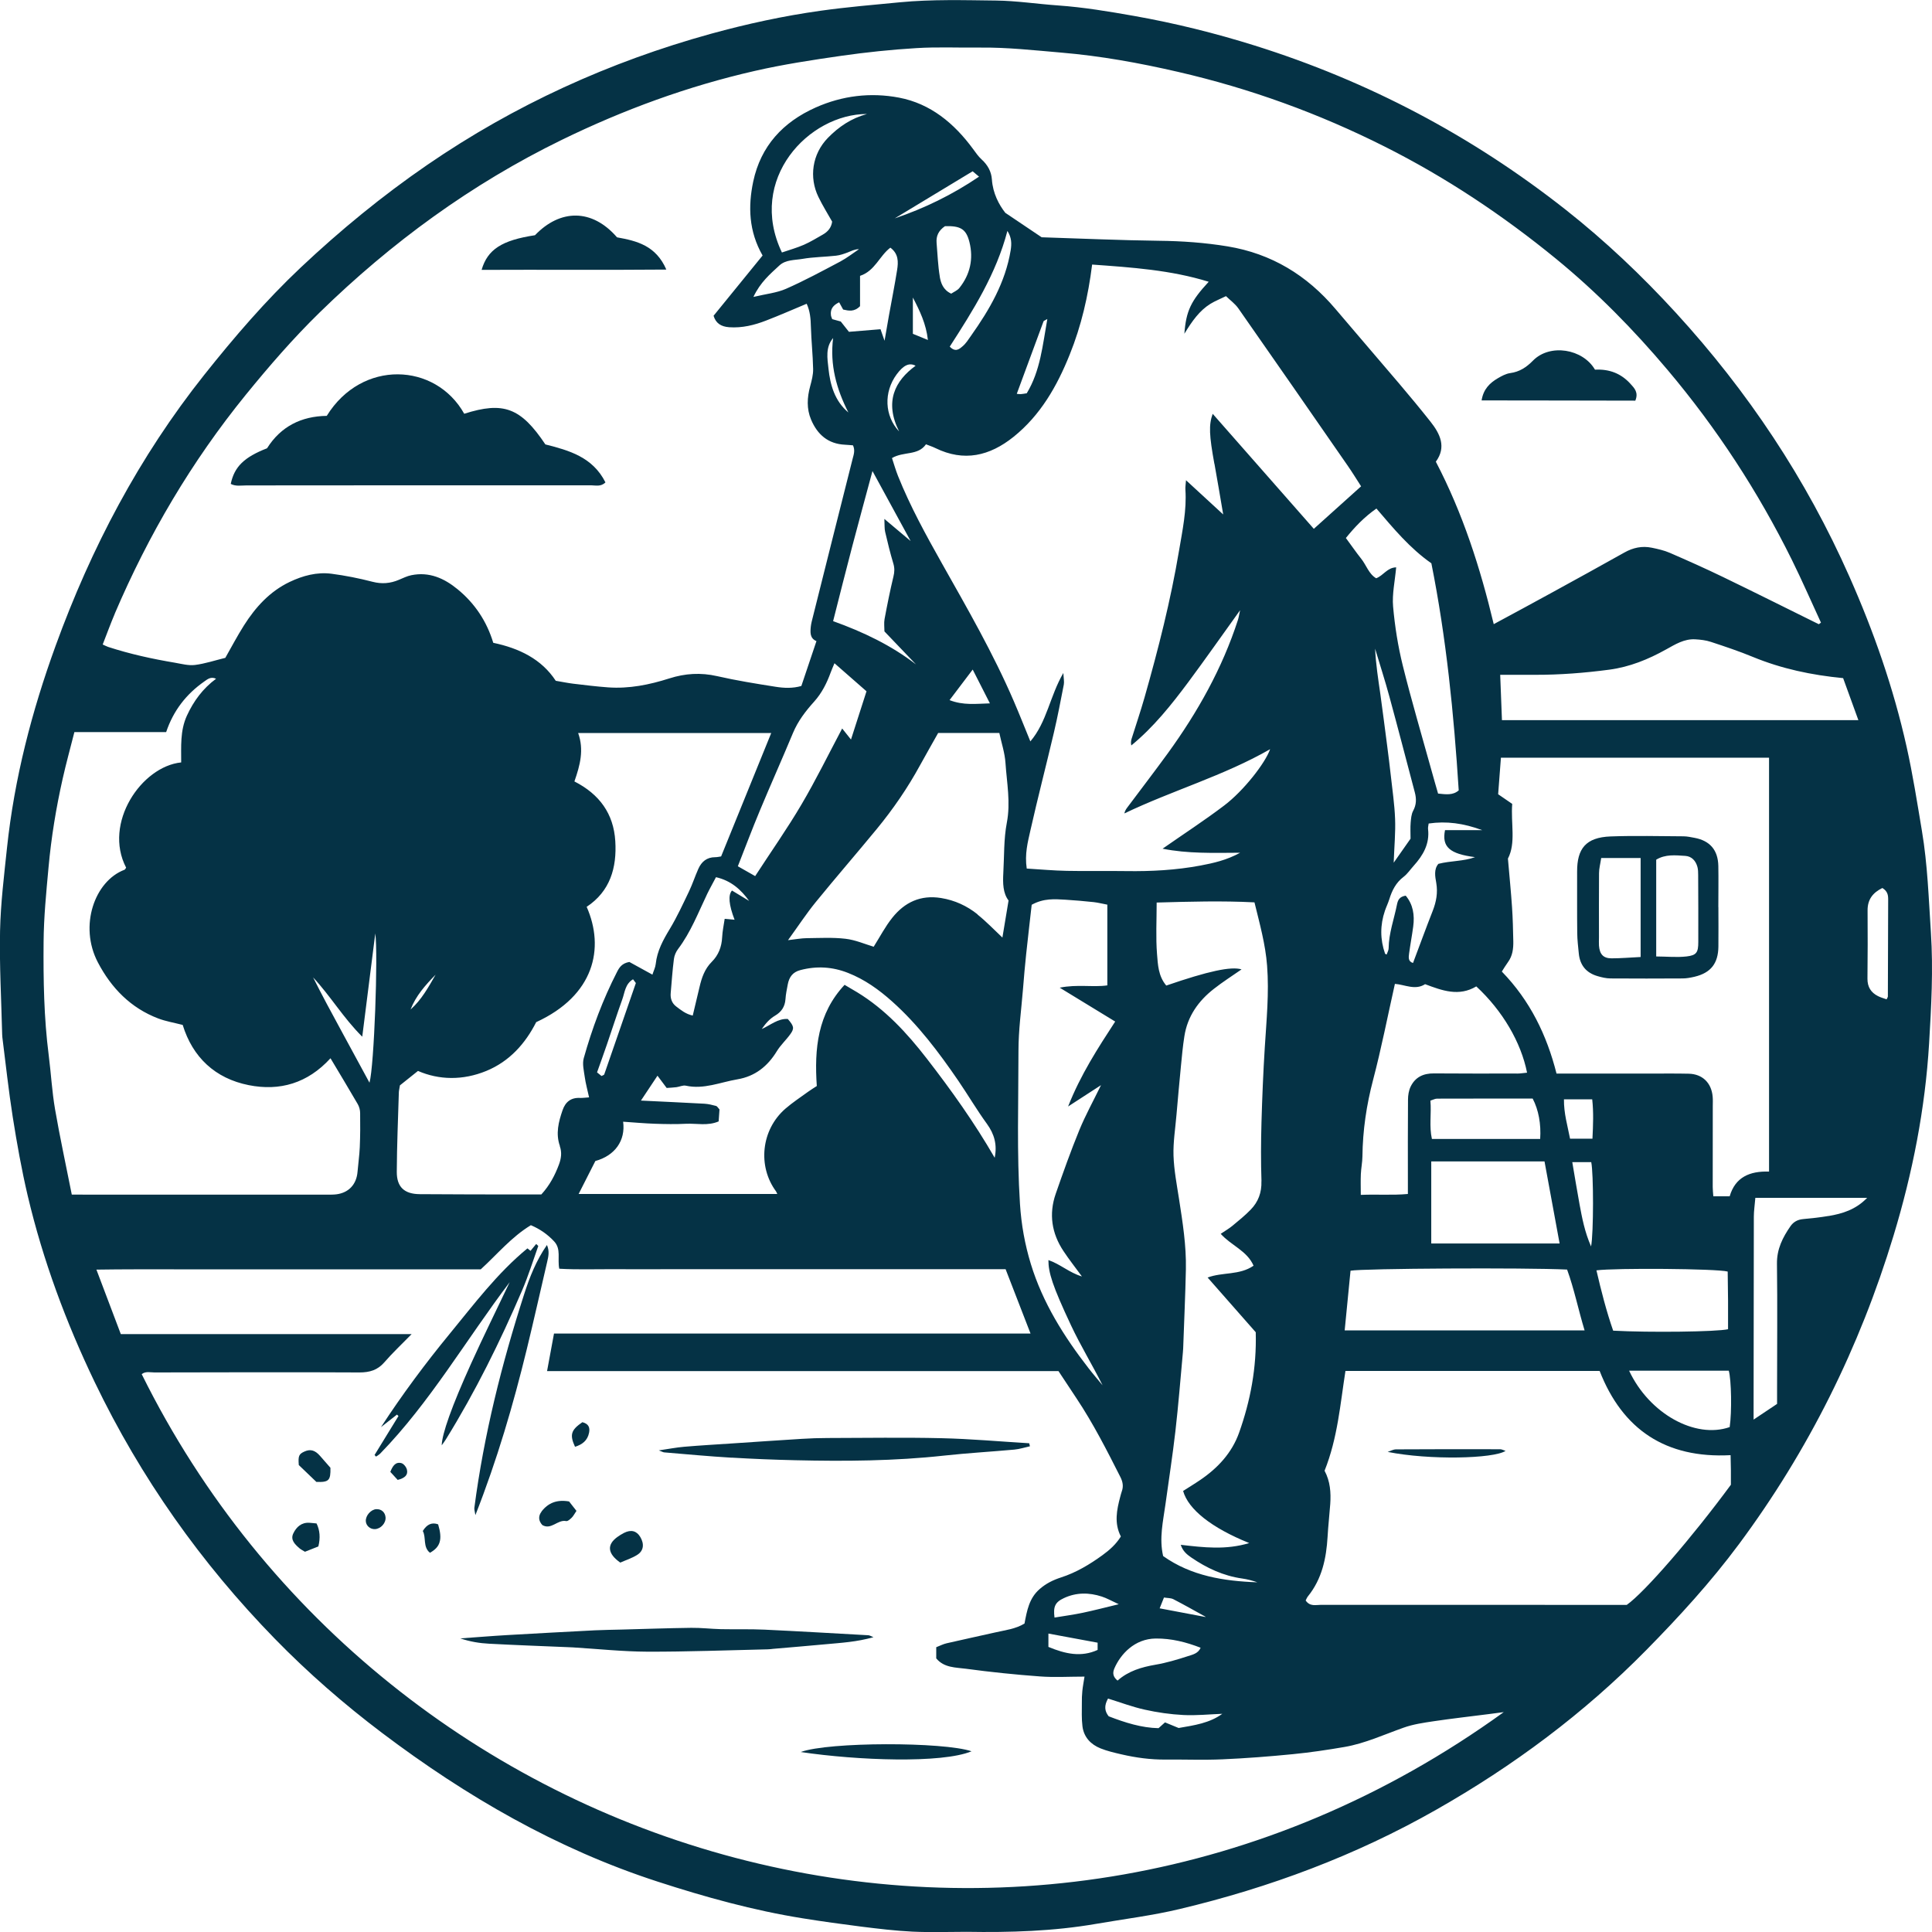 <?xml version="1.0" encoding="UTF-8"?>
<svg id="rosenberg-maintenance-svg" xmlns="http://www.w3.org/2000/svg" viewBox="0 0 320 320">
  <defs>
    <style>
      .cls-1 {
        fill: #053245;
      }
    </style>
  </defs>
  <g id="logo-group">
    <path class="cls-1" d="M287.99,255.81c11.53-15.52,20.02-32.61,25.64-51.15,3.15-10.39,5.24-21.01,5.89-31.84.36-6.08.7-12.19.3-18.33-.37-5.64-.55-11.29-1.49-16.87-.78-4.66-1.51-9.34-2.54-13.95-2.17-9.71-5.43-19.05-9.46-28.14-7.17-16.21-16.85-30.72-28.75-43.72-5.64-6.16-11.69-11.9-18.26-17.08-15.53-12.24-32.7-21.29-51.51-27.19-6.55-2.05-13.19-3.7-19.96-4.9-4.19-.74-8.37-1.44-12.62-1.74-3.43-.24-6.84-.77-10.27-.81-5.31-.06-10.61-.22-15.93.29-4.38.42-8.76.79-13.12,1.4-6.14.86-12.18,2.17-18.14,3.81-16.83,4.65-32.55,11.8-47,21.72-7.44,5.11-14.4,10.82-20.97,17.01-5.81,5.48-11,11.52-15.98,17.78-10.76,13.54-18.72,28.64-24.62,44.89-3.94,10.84-6.82,21.94-8.04,33.43-.48,4.57-1.05,9.15-1.15,13.73-.12,5.73.21,11.47.35,17.21,0,.15.01.3.03.45.56,4.4,1.03,8.82,1.72,13.2.69,4.37,1.47,8.74,2.48,13.04,2.53,10.72,6.35,20.99,11.11,30.9,7.61,15.82,17.6,29.95,29.82,42.48,5.52,5.66,11.47,10.84,17.77,15.6,13.96,10.54,28.93,19.2,45.62,24.62,7.88,2.56,15.84,4.77,24.02,6.08,3.23.52,6.48.97,9.73,1.38,2.81.35,5.63.69,8.46.83,2.99.14,5.99.03,8.99.03,7.18.12,14.35-.09,21.45-1.32,4.62-.8,9.3-1.37,13.85-2.46,14.87-3.54,29.1-8.84,42.45-16.43,12.78-7.26,24.48-15.95,34.83-26.47,5.44-5.53,10.66-11.24,15.29-17.47ZM286.34,227.03c.43,1.51.52,6.85.15,9.34-5.7,1.99-13.31-2.2-16.66-9.34h16.52ZM267.19,220.4c-1.12-3.22-1.98-6.58-2.77-9.99,3.1-.41,19.93-.29,21.74.2.02,1.57.05,3.2.06,4.84.01,1.58,0,3.16,0,4.71-1.81.43-13,.57-19.04.24ZM286.48,198.14h-2.7c-.04-.55-.1-1.05-.1-1.54,0-4.46,0-8.92.01-13.38,0-.53.03-1.06-.02-1.59-.2-2.28-1.7-3.74-3.96-3.79-2.17-.05-4.35-.02-6.52-.02-4.42,0-8.84,0-13.26,0-.66,0-1.33,0-2.12,0-1.62-6.4-4.39-12.09-9.06-16.9.32-.5.65-1.06,1.03-1.58.75-1.03.89-2.21.87-3.43-.04-1.89-.08-3.77-.21-5.66-.17-2.55-.43-5.09-.68-8.04,1.35-2.59.46-5.8.71-9.06-.75-.51-1.46-1-2.33-1.6.14-1.9.3-3.92.46-6.05h44.41v68.55c-3.19-.1-5.59.91-6.52,4.09ZM201.15,76.81c.5,2.72.94,5.45,1.45,8.4-2.08-1.91-4.01-3.69-6.16-5.67-.05.69-.13,1.13-.1,1.55.23,3.42-.49,6.76-1.05,10.09-1.38,8.22-3.43,16.3-5.71,24.31-.66,2.31-1.43,4.58-2.15,6.87-.1.33-.15.69-.05,1.11,3.7-3.04,6.63-6.72,9.44-10.49,2.82-3.8,5.54-7.68,8.58-11.91-.18.84-.24,1.24-.36,1.61-2.6,8.03-6.68,15.28-11.6,22.07-2.21,3.04-4.5,6.02-6.75,9.03-.2.27-.38.56-.46.95,7.97-3.82,16.48-6.24,24.14-10.64-.79,2.27-4.36,6.87-7.61,9.33-3.27,2.48-6.72,4.72-10.2,7.15,4.14.83,8.33.7,12.85.67-2.27,1.24-4.41,1.71-6.57,2.12-4.06.76-8.15.98-12.27.92-3.29-.05-6.59.03-9.89-.04-2.16-.04-4.31-.24-6.62-.38-.36-2.39.17-4.38.61-6.33,1.22-5.42,2.62-10.79,3.89-16.2.62-2.63,1.12-5.29,1.64-7.94.09-.48-.03-1-.08-1.92-2.24,3.85-2.71,8.1-5.46,11.33-.94-2.29-1.81-4.5-2.75-6.68-3.4-7.9-7.68-15.32-11.89-22.79-2.65-4.71-5.26-9.45-7.28-14.49-.38-.96-.67-1.96-1-2.97,1.92-1.14,4.3-.36,5.63-2.28.62.25,1.11.4,1.57.63,4.73,2.31,8.97,1.31,12.93-1.86,4.47-3.59,7.2-8.39,9.3-13.61,1.92-4.75,3.07-9.71,3.72-14.93,6.54.47,13.04.9,19.31,2.85-2.93,3.16-3.75,4.82-4.03,8.61,1.29-2.12,2.51-3.84,4.32-4.96.76-.47,1.6-.79,2.57-1.27.7.68,1.51,1.26,2.05,2.03,6.08,8.68,12.11,17.4,18.15,26.11.77,1.11,1.47,2.26,2.18,3.36-2.61,2.34-5.17,4.65-7.83,7.04-5.58-6.34-11.12-12.65-16.75-19.05-.67,1.84-.58,3.56.28,8.29ZM208.93,195.65c.06,1.88-.53,3.42-1.77,4.7-.94.97-1.99,1.82-3.03,2.68-.57.47-1.22.84-1.94,1.33,1.71,1.93,4.36,2.79,5.44,5.28-2.35,1.62-5.15,1.03-7.61,1.96,2.73,3.1,5.4,6.14,7.97,9.06.16,5.91-.88,11.35-2.75,16.62-1.2,3.38-3.56,5.9-6.49,7.88-.92.63-1.88,1.2-2.79,1.79.86,3.06,4.71,6.11,10.95,8.63-3.87,1.17-7.52.73-11.34.29.34,1.07,1.05,1.62,1.74,2.1,2.56,1.75,5.31,3.04,8.42,3.48.86.12,1.7.34,2.53.63-5.56-.2-10.95-1.04-15.61-4.35-.68-2.96,0-5.77.39-8.6.55-4.02,1.18-8.03,1.64-12.05.5-4.34.84-8.69,1.24-13.04.02-.23.04-.45.05-.68.15-4.38.36-8.75.45-13.13.08-3.93-.54-7.8-1.14-11.67-.37-2.38-.83-4.76-.91-7.15-.07-2.24.3-4.5.49-6.74.23-2.7.48-5.4.74-8.1.16-1.65.31-3.3.57-4.93.51-3.31,2.32-5.85,4.88-7.85,1.46-1.15,3.04-2.15,4.59-3.23-1.73-.53-5.49.28-12.47,2.68-1.33-1.58-1.39-3.48-1.53-5.22-.22-2.77-.06-5.57-.06-8.53,5.43-.15,10.78-.31,16.2-.03.87,3.57,1.82,6.94,2.09,10.49.35,4.53-.1,9.01-.38,13.51-.26,4.14-.43,8.29-.55,12.44-.09,3.25-.11,6.5,0,9.75ZM179.37,267.12c-1.5.32-3.03.52-4.71.8-.23-1.79.08-2.54,1.55-3.22,2.04-.96,4.17-.95,6.28-.26.84.27,1.62.72,2.81,1.27-2.24.54-4.08,1.02-5.93,1.41ZM181.8,272.08v1.2c-2.72,1.24-5.34.67-8.15-.5v-2.21c2.75.51,5.39,1,8.15,1.51ZM198.86,272.92c-.4.95-1.33,1.14-2.1,1.39-1.76.57-3.56,1.11-5.38,1.42-2.32.4-4.49,1.04-6.28,2.63-.73-.6-.87-1.23-.52-2.03,1.01-2.33,3.33-4.91,6.86-4.94,2.6-.02,5,.59,7.43,1.53ZM192.08,266.38c.2-.5.43-1.08.71-1.78.58.1,1.13.06,1.56.28,1.78.92,3.53,1.91,5.28,2.88.03.01.04.04.06.07-2.66-.5-5.07-.96-7.61-1.44ZM183.51,281.33c2.01.62,4.01,1.38,6.08,1.84,2.1.47,4.26.78,6.41.89,2.14.11,4.3-.12,6.45-.2-2.1,1.54-4.61,1.9-7.23,2.35-.77-.32-1.46-.6-2.26-.93-.3.27-.61.55-1.07.96-2.78-.05-5.53-.91-8.26-1.97-.68-.86-.77-1.75-.11-2.93ZM182.36,179.74c-1.29,2.65-2.58,4.98-3.59,7.44-1.42,3.47-2.68,7.01-3.91,10.55-1.16,3.35-.67,6.55,1.28,9.48.91,1.38,1.94,2.68,3.06,4.21-2.09-.62-3.63-2.07-5.55-2.71,0,2.06.63,4.18,3.74,10.8,1.58,3.37,3.54,6.56,5.23,9.94-.78-.95-1.58-1.87-2.33-2.84-4.07-5.25-7.58-10.82-9.55-17.25-.99-3.24-1.58-6.52-1.8-9.94-.54-8.46-.25-16.91-.25-25.36,0-3.45.48-6.91.76-10.36.15-1.88.31-3.75.51-5.62.29-2.76.62-5.51.92-8.22,2.01-1.11,3.82-.94,5.6-.84,1.56.09,3.12.24,4.68.4.71.08,1.41.26,2.25.42v13.37c-2.36.34-4.96-.21-7.89.38,3.23,1.97,6.13,3.74,9.19,5.61-2.87,4.41-5.72,8.79-7.8,14.07,1.97-1.28,3.61-2.34,5.46-3.54ZM135.27,179.89c-.44.29-.94.59-1.41.93-1.27.92-2.59,1.79-3.77,2.81-4.04,3.51-4.62,9.55-1.56,13.69.08.11.12.25.21.44h-32.9c.97-1.92,1.88-3.71,2.77-5.46,3.24-.89,5.02-3.38,4.6-6.51,1.77.12,3.52.28,5.27.34,1.72.06,3.45.09,5.17,0,1.75-.08,3.56.39,5.38-.39.05-.75.1-1.41.14-1.98-.25-.27-.38-.53-.56-.58-.63-.17-1.28-.33-1.94-.37-3.43-.19-6.86-.34-10.51-.52.96-1.44,1.82-2.73,2.74-4.12.51.68,1,1.34,1.52,2.03.61-.05,1.12-.06,1.63-.13.51-.07,1.06-.35,1.53-.25,2.99.66,5.72-.57,8.56-1.05,2.91-.49,5-2.15,6.53-4.66.62-1.02,1.54-1.85,2.24-2.83.69-.96.59-1.33-.43-2.51-1.66-.08-2.87,1.03-4.31,1.67.61-.88,1.29-1.68,2.21-2.22,1.05-.62,1.63-1.48,1.72-2.73.05-.82.23-1.64.38-2.45.23-1.2.81-2.03,2.08-2.36,2.69-.71,5.3-.56,7.89.46,2.76,1.08,5.13,2.78,7.32,4.74,4.29,3.83,7.72,8.4,10.96,13.13,1.61,2.36,3.06,4.83,4.74,7.14,1.23,1.7,1.72,3.46,1.28,5.61-3.35-5.81-7.19-11.19-11.24-16.42-3.29-4.25-6.9-8.16-11.52-10.98-.64-.39-1.28-.76-2.1-1.24-4.46,4.77-5.03,10.55-4.6,16.78ZM92.72,189.83c.37,1.04.24,2.04-.15,3.08-.67,1.78-1.53,3.42-2.91,4.93-.91,0-1.88,0-2.84,0-5.77-.01-11.53,0-17.3-.05-2.55-.02-3.81-1.18-3.8-3.7.02-4.37.21-8.75.34-13.12,0-.3.09-.59.18-1.2.81-.65,1.81-1.45,2.99-2.39,3.48,1.51,7.42,1.6,11.32,0,3.84-1.58,6.46-4.53,8.26-8.08,9.62-4.42,11.38-12.24,8.36-19.1,3.87-2.56,5.02-6.46,4.74-10.9-.28-4.52-2.61-7.75-6.77-9.87.95-2.71,1.61-5.25.62-8.02h31.98c-2.75,6.76-5.5,13.54-8.3,20.44-.28.04-.64.13-.99.13-1.37,0-2.25.73-2.78,1.92-.55,1.23-.97,2.53-1.55,3.75-1.01,2.1-1.98,4.22-3.18,6.21-1.1,1.82-2.1,3.63-2.33,5.8-.06.58-.35,1.14-.55,1.77-1.37-.75-2.71-1.48-3.82-2.1-1.24.22-1.67.92-2.05,1.67-2.34,4.56-4.12,9.34-5.5,14.26-.27.95.02,2.08.16,3.1.15,1.09.45,2.16.72,3.4-.66.04-1.09.11-1.52.09-1.49-.07-2.4.67-2.87,2.03-.67,1.94-1.17,3.89-.44,5.95ZM68,167.21c.88-2.28,2.47-4.06,4.15-5.77-1.19,2.07-2.33,4.16-4.15,5.77ZM135.55,32.61c.68,1.41,1.52,2.75,2.28,4.1-.14,1.01-.71,1.66-1.52,2.13-1.04.59-2.06,1.22-3.15,1.7-1.15.5-2.36.84-3.65,1.28-5.8-12.14,4.45-22.95,14.09-22.94-2.65.73-4.67,2.12-6.46,3.94-2.64,2.7-3.15,6.57-1.59,9.79ZM129.09,43.97c1.05-.97,2.53-.87,3.82-1.09,1.83-.32,3.71-.32,5.56-.53.65-.07,1.3-.3,1.92-.53.6-.23,1.16-.55,1.89-.55-1.03.69-2.01,1.46-3.09,2.04-2.97,1.57-5.94,3.18-9.01,4.53-1.53.67-3.28.84-5.39,1.34,1.15-2.44,2.77-3.79,4.3-5.21ZM140.52,68.32c-2.26-1.9-3.01-4.54-3.3-7.27-.18-1.68-.53-3.53.77-5.06-.56,4.42.55,8.45,2.53,12.33ZM139.25,53.25c-.41-.11-.9-.25-1.41-.39-.08-.24-.19-.44-.21-.65-.14-1.06.41-1.68,1.36-2.14.22.4.42.76.66,1.2.92.21,1.85.42,2.8-.56v-5.02c2.48-.82,3.2-3.29,5.02-4.67,1.37,1.01,1.33,2.37,1.12,3.7-.4,2.52-.9,5.02-1.35,7.52-.22,1.24-.43,2.47-.73,4.2-.31-.88-.46-1.31-.67-1.91-1.72.14-3.46.29-5.23.43-.47-.6-.89-1.12-1.37-1.73ZM166.86,38.25c.71,1.11.71,2.12.54,3.2-.88,5.34-3.51,9.84-6.56,14.15-.43.61-.84,1.28-1.4,1.75-.52.45-1.18,1.06-2.13.06,3.89-6.03,7.69-12.05,9.55-19.17ZM155.66,45.82c-.31-1.84-.37-3.72-.53-5.58-.1-1.15.32-2.05,1.39-2.78,2.56-.07,3.5.45,4.05,2.64.69,2.77.12,5.36-1.67,7.6-.34.42-.92.65-1.35.94-1.35-.63-1.72-1.77-1.9-2.83ZM148.2,36.17c4.26-2.58,8.52-5.15,12.9-7.8.24.2.57.48,1.06.89-4.44,3.01-9.09,5.26-13.96,6.91ZM148.92,71.46c-2.42-2.57-2.58-6.51-.4-9.46,1.14-1.54,2.1-1.97,3.13-1.42-3.43,2.5-5.19,5.95-2.73,10.88ZM151.2,55.28v-6c1.15,2.21,2.19,4.35,2.49,7.03-.98-.4-1.69-.7-2.49-1.02ZM150.85,89.63c-1.4-1.18-2.71-2.28-4.37-3.68.05,1.03,0,1.61.13,2.15.41,1.75.83,3.5,1.35,5.22.23.76.21,1.41.02,2.18-.56,2.33-1.03,4.68-1.47,7.04-.12.65-.02,1.34-.02,2.04,1.75,1.83,3.49,3.65,5.23,5.47-4.12-3.17-8.72-5.37-13.73-7.17,1.07-4.21,2.1-8.33,3.18-12.43,1.06-4.04,2.17-8.07,3.34-12.43,2.2,4.03,4.23,7.75,6.33,11.61ZM138.21,109.85c1.88,1.65,3.55,3.12,5.31,4.65-.8,2.47-1.66,5.16-2.57,7.99-.5-.63-.93-1.17-1.46-1.83-2.29,4.32-4.37,8.57-6.76,12.62-2.36,4.01-5.05,7.82-7.65,11.83-.88-.5-1.78-1.01-2.87-1.63,1.23-3.12,2.38-6.2,3.65-9.23,1.79-4.3,3.69-8.54,5.48-12.84.83-1.99,2.11-3.65,3.51-5.2,1.29-1.44,2.1-3.08,2.75-4.86.15-.42.34-.82.62-1.51ZM121.68,152.34c-.54-.05-1-.09-1.65-.15-.15,1.01-.37,2.03-.42,3.06-.08,1.59-.62,2.97-1.72,4.06-1.18,1.18-1.67,2.64-2.03,4.19-.35,1.52-.73,3.04-1.12,4.71-1.16-.25-1.96-.91-2.76-1.52-.7-.54-.97-1.32-.89-2.21.16-1.88.29-3.76.53-5.63.07-.57.33-1.19.68-1.65,2.11-2.79,3.35-6.04,4.84-9.15.45-.93.96-1.82,1.45-2.76,2.5.57,4.14,2.06,5.49,3.93-.95-.57-1.9-1.15-2.84-1.72q-1,1.12.43,4.84ZM105.32,162.82c-1.76,5.11-3.5,10.13-5.24,15.14-.04.1-.24.14-.45.26-.19-.15-.41-.33-.74-.6.55-1.55,1.11-3.09,1.64-4.64.85-2.48,1.65-4.98,2.54-7.45.42-1.16.47-2.55,1.78-3.33.19.25.36.48.46.61ZM161.92,151.45c-1.76-1.41-3.77-2.34-6.05-2.71-3.39-.55-6.03.7-8.08,3.27-1.16,1.45-2.03,3.13-3.08,4.8-1.44-.43-3.02-1.13-4.67-1.32-2.12-.25-4.3-.12-6.45-.1-.87.01-1.74.18-3.07.33,1.71-2.36,3.05-4.41,4.59-6.3,3.32-4.08,6.76-8.04,10.1-12.1,2.72-3.31,5.14-6.83,7.2-10.61.97-1.77,1.98-3.52,2.98-5.31h10.13c.35,1.65.91,3.3,1.02,4.98.22,3.28.87,6.53.22,9.9-.52,2.71-.42,5.54-.58,8.32-.09,1.67-.07,3.33.87,4.55-.37,2.25-.71,4.25-1.02,6.14-1.31-1.23-2.64-2.63-4.13-3.82ZM157.27,115.97c1.29-1.71,2.52-3.32,3.84-5.07.96,1.89,1.87,3.67,2.85,5.6-2.27.06-4.39.36-6.69-.54ZM168.41,65.23c1.48-4.02,2.95-8.02,4.43-12,.04-.11.24-.15.63-.39-.78,4.35-1.15,8.58-3.41,12.3-.41.06-.7.12-.99.14-.22.01-.44-.03-.66-.05ZM255.1,188.65h-17.93c-.48-2.11-.06-4.2-.25-6.35.42-.13.76-.33,1.1-.33,5.29-.02,10.59-.01,15.84-.01.97,1.86,1.41,4.21,1.24,6.7ZM255.82,192.37c.84,4.58,1.65,8.97,2.5,13.59h-21.26v-13.59h18.76ZM251.22,177.81c-4.57,0-9.14.02-13.71-.02-1.74-.02-3.09.6-3.86,2.18-.31.64-.44,1.43-.44,2.16-.04,4.53-.02,9.07-.02,13.6,0,.6,0,1.2,0,2.03-2.6.24-5.12.03-7.8.15,0-1.23-.04-2.34.01-3.44.04-.98.25-1.95.26-2.93.05-4.31.67-8.51,1.77-12.69,1.37-5.21,2.4-10.51,3.61-15.89,1.63.12,3.37,1.11,5,.05,2.85,1.07,5.59,2.09,8.48.37,4.35,4.03,7.41,9.25,8.41,14.29-.58.05-1.15.15-1.71.15ZM233.64,138.9c-.79,1.12-1.63,2.33-2.8,3.99.1-2.79.32-5.04.23-7.27-.09-2.4-.45-4.78-.71-7.17-.18-1.64-.39-3.28-.6-4.92-.37-2.83-.73-5.66-1.12-8.48-.36-2.52-.76-5.03-.88-7.61.79,2.65,1.65,5.28,2.37,7.95,1.44,5.28,2.81,10.57,4.21,15.86.28,1.06.27,2.03-.28,3.05-.3.56-.35,1.29-.41,1.95-.07.82-.02,1.66-.02,2.66ZM239.34,137.5c-.56,2.79.79,3.93,4.97,4.47-1.92.71-4,.58-6.07,1.11-.78.92-.53,2.12-.35,3.16.28,1.64,0,3.11-.58,4.61-1.12,2.84-2.16,5.72-3.27,8.65-.84-.25-.73-.96-.65-1.57.2-1.49.48-2.96.68-4.45.26-1.91-.02-3.68-1.24-5.13-1.03.16-1.29.72-1.44,1.44-.48,2.42-1.36,4.77-1.39,7.28,0,.34-.21.67-.33,1.03-.16-.08-.24-.1-.26-.14q-1.24-3.55-.02-7.12c.22-.64.52-1.25.72-1.89.45-1.46,1.1-2.76,2.37-3.72.64-.49,1.11-1.21,1.67-1.83,1.56-1.73,2.67-3.63,2.38-6.09-.03-.28.06-.57.1-.91,2.96-.43,5.75-.05,8.88,1.1h-6.16ZM238.19,131.44c-.37-1.3-.75-2.58-1.1-3.87-1.6-5.78-3.31-11.53-4.75-17.35-.79-3.19-1.31-6.48-1.6-9.76-.18-2.06.3-4.17.51-6.49-1.49.04-2.09,1.34-3.31,1.81-1.23-.71-1.63-2.18-2.5-3.26-.84-1.05-1.6-2.17-2.52-3.41,1.47-1.82,3.05-3.48,5.06-4.88,2.8,3.27,5.51,6.56,9.1,9.07,2.47,12.35,3.72,24.9,4.53,37.61-.96.85-2.14.66-3.43.53ZM223.69,210.47c1.95-.38,28.87-.53,35.87-.19,1.17,3.2,1.85,6.62,2.9,10.08h-39.74c.33-3.38.65-6.65.97-9.89ZM261.61,199.4c-.42-2.26-.78-4.53-1.19-6.91h3.14c.39,1.82.4,11.8-.03,13.96-1.06-2.41-1.49-4.73-1.92-7.04ZM263.76,188.6h-3.71c-.41-2.13-1.04-4.19-1.01-6.52h4.68c.24,2.14.15,4.28.04,6.52ZM309.33,150.79c-.01-1.81.87-2.94,2.45-3.71.88.54.96,1.2.96,1.9-.02,5.35-.03,10.71-.05,16.06,0,.13-.12.27-.21.48-.47-.17-.97-.3-1.42-.53-1.17-.59-1.76-1.52-1.75-2.89.04-3.77.05-7.54.02-11.31ZM302.87,201.4c-1.4.24-2.81.39-4.22.52-.89.08-1.58.45-2.08,1.16-1.3,1.87-2.28,3.8-2.25,6.23.09,6.87.02,13.74.02,20.61,0,.83,0,1.66,0,2.61-1.21.81-2.42,1.62-3.89,2.6,0-1.01,0-1.68,0-2.35.01-10.42.02-20.84.04-31.25,0-.96.15-1.91.25-3.13h18.52c-1.91,1.97-4.1,2.62-6.39,3.01ZM307.81,119.28h-59.04c-.09-2.44-.19-4.89-.29-7.51,1.89,0,3.83,0,5.77,0,4.12.01,8.21-.31,12.29-.85,3.39-.45,6.47-1.71,9.43-3.36,1.5-.83,2.99-1.77,4.8-1.67.88.05,1.79.15,2.62.43,2.34.77,4.68,1.55,6.95,2.49,4.74,1.95,9.67,3,14.94,3.51.82,2.25,1.65,4.54,2.53,6.97ZM19,101.66c5.59-13.09,12.74-25.23,21.71-36.27,3.85-4.73,7.84-9.34,12.2-13.6,11.91-11.63,25.17-21.32,40.13-28.62,10.25-5,20.87-8.89,31.96-11.42,4.71-1.08,9.51-1.81,14.3-2.5,4.13-.59,8.3-1.03,12.47-1.28,3.51-.22,7.04-.05,10.56-.09,4.49-.05,8.95.45,13.42.83,6.55.55,12.99,1.72,19.39,3.2,11.9,2.74,23.31,6.88,34.23,12.38,10.14,5.1,19.55,11.37,28.34,18.56,6.76,5.53,12.87,11.75,18.51,18.44,8.13,9.65,14.98,20.14,20.58,31.46,1.69,3.42,3.21,6.92,4.81,10.38-.12.09-.24.17-.36.26-5.29-2.61-10.57-5.26-15.89-7.83-2.89-1.4-5.83-2.71-8.78-3.99-.94-.41-1.98-.64-2.99-.85-1.6-.33-3.09-.02-4.53.79-3.98,2.24-7.99,4.43-11.99,6.63-3.15,1.73-6.31,3.43-9.66,5.24-2.24-9.37-5.12-18.34-9.59-26.91,1.78-2.42.72-4.61-.91-6.66-1.68-2.12-3.41-4.21-5.16-6.27-3.5-4.13-7.05-8.22-10.55-12.36-4.74-5.6-10.6-9.17-17.86-10.37-3.77-.62-7.55-.89-11.38-.93-6.43-.08-12.86-.37-19.43-.58-1.77-1.19-3.69-2.49-6.02-4.05-1.05-1.34-2.06-3.22-2.22-5.51-.09-1.33-.7-2.42-1.7-3.33-.55-.5-.98-1.13-1.42-1.73-3.13-4.26-7.05-7.52-12.27-8.51-4.69-.89-9.37-.34-13.81,1.64-5.4,2.41-9.08,6.37-10.33,12.25-.87,4.12-.75,8.25,1.55,12.26-2.67,3.28-5.36,6.58-8.12,9.98.37,1.24,1.23,1.8,2.59,1.9,2.15.15,4.16-.35,6.12-1.11,2.23-.86,4.41-1.82,6.71-2.78.56,1.2.67,2.48.7,3.82.07,2.33.32,4.66.37,6.99.02.95-.24,1.92-.49,2.85-.51,1.87-.61,3.73.15,5.53,1.05,2.49,2.83,4.03,5.62,4.16.44.02.88.07,1.32.1.38.82.13,1.51-.06,2.24-2.21,8.73-4.4,17.47-6.59,26.21-.13.51-.27,1.02-.33,1.53-.1.98-.19,1.98.93,2.45-.86,2.57-1.67,4.98-2.5,7.43-1.46.42-2.88.35-4.27.13-3.24-.51-6.48-1.03-9.68-1.76-2.72-.62-5.3-.46-7.93.38-3.29,1.05-6.66,1.73-10.13,1.48-1.93-.14-3.86-.38-5.79-.61-.89-.11-1.76-.29-2.88-.48-2.35-3.59-6.05-5.39-10.35-6.29-1.08-3.57-3.06-6.54-5.92-8.88-2.22-1.82-4.7-2.92-7.64-2.32-.72.14-1.4.49-2.08.77-1.42.6-2.82.72-4.36.32-2.23-.58-4.51-1.03-6.79-1.33-2.42-.31-4.74.31-6.94,1.36-3.29,1.57-5.65,4.18-7.57,7.21-1.12,1.77-2.1,3.64-3.08,5.36-1.72.42-3.36.97-5.03,1.18-1.07.13-2.21-.18-3.3-.37-3.75-.63-7.46-1.44-11.08-2.62-.27-.09-.51-.23-.9-.4.69-1.76,1.3-3.45,2-5.09ZM61.2,179.33c-1.68-3.1-3.25-5.99-4.82-8.88-1.54-2.83-3.07-5.66-4.52-8.56,2.86,3.05,5.01,6.72,8.14,9.82.74-5.87,1.45-11.45,2.16-17.11.48,3.53-.19,21.99-.96,24.72ZM13.68,197.86c-.52,0-1.04,0-1.79,0-.96-4.86-1.97-9.48-2.77-14.12-.51-2.96-.67-5.97-1.05-8.95-.8-6.23-.9-12.48-.85-18.74.03-4.15.44-8.27.82-12.4.45-4.95,1.25-9.83,2.34-14.67.57-2.55,1.27-5.07,1.94-7.72h15.2c1.2-3.58,3.35-6.31,6.31-8.38.54-.38,1.08-.86,1.96-.46-2.19,1.62-3.72,3.69-4.84,6.13-1.14,2.5-.93,5.14-.94,7.73-6.58.67-12.95,10.06-9.12,17.43-.09.12-.15.3-.27.35-4.94,1.86-7.58,9.29-4.41,15.34,2.23,4.26,5.45,7.56,10,9.29,1.24.47,2.57.69,4.05,1.07,1.65,5.36,5.37,8.86,10.92,9.97,5.14,1.03,9.76-.29,13.56-4.45,1.53,2.57,3.05,5.07,4.51,7.59.25.43.4.99.4,1.5.03,1.89.02,3.78-.06,5.66-.06,1.35-.26,2.7-.37,4.05-.17,2.09-1.45,3.48-3.52,3.74-.52.06-1.05.05-1.57.05-13.48,0-26.96,0-40.44,0ZM23.47,227.6c.65-.51,1.42-.28,2.12-.28,11.31-.02,22.63-.06,33.94,0,1.7,0,3.01-.38,4.15-1.7,1.31-1.52,2.78-2.89,4.5-4.65H20.01c-1.33-3.52-2.62-6.94-4.04-10.68,4.49-.07,8.66-.05,12.82-.05,4.27,0,8.54,0,12.81,0,4.2,0,8.39,0,12.59,0,4.27,0,8.54,0,12.81,0,4.19,0,8.39,0,12.63,0,2.72-2.48,5.08-5.36,8.3-7.31,1.48.63,2.75,1.5,3.85,2.68,1.2,1.28.52,2.89.85,4.53,3.07.18,6.12.06,9.16.08,3.15.02,6.29,0,9.44,0,3.07,0,6.14,0,9.21,0s6.14,0,9.22,0c3.07,0,6.14,0,9.21,0,3.15,0,6.29,0,9.44,0,3.07,0,6.14,0,9.22,0,3.06,0,6.12,0,9.03,0,1.4,3.62,2.72,7.02,4.13,10.66h-78.93c-.4,2.18-.76,4.13-1.15,6.22h84.71c.95,1.44,1.98,2.99,3.01,4.55,2.75,4.14,5,8.56,7.24,12.99.4.79.54,1.55.23,2.39-.1.28-.17.58-.25.87-.59,2.2-1.03,4.4.1,6.59-.82,1.32-1.9,2.26-3.04,3.09-2.12,1.54-4.37,2.89-6.89,3.7-1.29.42-2.46.99-3.51,1.91-1.75,1.51-2.11,3.56-2.52,5.72-1.47.9-3.18,1.09-4.84,1.47-2.69.61-5.38,1.18-8.06,1.8-.57.13-1.1.41-1.72.65v1.85c1.31,1.58,3.23,1.49,4.94,1.72,4.06.55,8.15.97,12.24,1.27,2.38.18,4.78.03,7.38.03-.15.96-.29,1.66-.36,2.37-.07.68-.09,1.36-.08,2.04,0,1.28-.06,2.57.1,3.83.23,1.8,1.38,3,3,3.65,1.1.44,2.27.71,3.43.98,2.41.56,4.84.89,7.32.87,3.15-.03,6.3.1,9.44-.04,3.88-.17,7.75-.47,11.61-.85,2.89-.28,5.77-.71,8.62-1.2,3.4-.59,6.53-2.05,9.76-3.19,1.59-.57,3.32-.82,5-1.07,3.02-.45,6.06-.79,9.1-1.18.66-.08,1.32-.17,2.5-.33-79.17,57.23-185.12,25.76-225.58-55.94ZM269.43,265.82h-1.87c-16.25,0-32.5,0-48.75-.01-.86,0-1.83.33-2.55-.72.1-.19.2-.47.37-.68,2.33-2.88,3.05-6.29,3.26-9.89.1-1.8.31-3.6.44-5.4.13-1.9,0-3.77-.94-5.52,2.17-5.43,2.59-11,3.46-16.53h42.1c3.79,9.71,10.95,14.52,21.69,13.95.02.87.04,1.68.05,2.49,0,.83,0,1.66,0,2.41-6.46,8.77-14.26,17.79-17.26,19.91Z"/>
    <path class="cls-1" d="M89.14,206.36s-.17-.17-.33-.32c-.31.37-.62.76-.94,1.14-.17-.14-.34-.28-.51-.41-4.97,4.08-8.82,9.21-12.86,14.13-4.06,4.94-7.88,10.08-11.4,15.48.88-.69,1.77-1.39,2.65-2.08.08.08.17.16.25.24l-3.96,6.45.24.27c.24-.17.51-.31.71-.52,8.24-8.47,14.15-18.75,21.43-28.37-2.22,4.66-4.37,9.01-6.37,13.43-3.26,7.19-4.83,11.68-4.89,13.59.28-.39.51-.68.7-1,4.87-7.87,8.96-16.15,12.61-24.64,1.03-2.4,1.81-4.92,2.69-7.39Z"/>
    <path class="cls-1" d="M144.68,271.17c-.44-.17-.64-.31-.85-.32-5.74-.32-11.49-.66-17.23-.93-2.39-.11-4.79-.03-7.19-.08-1.64-.04-3.28-.24-4.92-.22-3.89.05-7.78.19-11.66.29-1.42.04-2.85.05-4.27.12-4.85.25-9.7.51-14.54.79-2.6.15-5.19.37-7.78.55,1.58.53,3.17.8,4.76.88,4.33.23,8.66.39,12.99.57.3.01.6.02.9.04,4.1.25,8.2.69,12.3.71,6.66.02,13.31-.24,19.97-.39.3,0,.6-.05.89-.08,2.9-.25,5.8-.49,8.69-.76,2.58-.24,5.18-.38,7.93-1.17Z"/>
    <path class="cls-1" d="M121.2,241.43c3.51.21,7.02.35,10.54.43,8.23.19,16.46.13,24.66-.77,3.86-.42,7.74-.64,11.6-.99.87-.08,1.72-.36,2.59-.55-.04-.17-.08-.34-.12-.5-4.84-.29-9.68-.73-14.53-.84-6.29-.15-12.59-.04-18.88-.03-1.42,0-2.85.05-4.27.14-3.8.23-7.61.5-11.41.75-2.68.18-5.37.33-8.05.56-1.32.11-2.62.37-4.21.6.49.18.69.31.89.33,3.72.31,7.44.66,11.17.88Z"/>
    <path class="cls-1" d="M78.57,249.73c-.04.28.07.57.17,1.22,3.63-9.23,6.27-18.29,8.51-27.47,1.17-4.8,2.25-9.63,3.37-14.44.21-.9.43-1.79-.03-2.83-1.8,2.61-2.86,5.32-3.76,8.11-3.73,11.57-6.68,23.33-8.26,35.41Z"/>
    <path class="cls-1" d="M132.63,290.19c9.42,1.4,23.34,1.92,28.29-.12-4.6-1.58-23.7-1.58-28.29.12Z"/>
    <path class="cls-1" d="M102.73,258.82c.96-.43,1.96-.74,2.82-1.29,1.07-.67,1.19-1.8.5-2.96-.61-1.02-1.53-1.26-2.68-.68-.4.2-.78.44-1.14.7-1.72,1.26-1.63,2.72.5,4.22Z"/>
    <path class="cls-1" d="M50.45,240.41c-.95.42-1.08.74-.96,2.25,1.01.97,1.96,1.88,2.91,2.79,2.07.08,2.38-.24,2.33-2.34-.58-.66-1.16-1.33-1.74-1.99-.81-.92-1.58-1.14-2.54-.71Z"/>
    <path class="cls-1" d="M89.71,250.35c-.58.75-.54,1.53.12,2.25,1.48.86,2.54-.96,3.95-.66.26.05.65-.31.91-.56.26-.25.43-.6.79-1.13-.51-.65-.91-1.16-1.22-1.56-1.99-.35-3.45.22-4.56,1.65Z"/>
    <path class="cls-1" d="M51.24,252.22c-1.31-.08-2.15.7-2.65,1.74-.54,1.09.27,1.84,1.02,2.49.22.19.49.32.9.57.75-.3,1.55-.62,2.22-.88q.53-2.13-.3-3.81c-.46-.04-.82-.09-1.19-.11Z"/>
    <path class="cls-1" d="M70.03,253.58c.59,1.09-.02,2.63,1.18,3.61,1.75-.97,2.1-2.23,1.36-4.71q-1.53-.57-2.54,1.1Z"/>
    <path class="cls-1" d="M97.57,237.3c.16-.83-.05-1.47-1.11-1.74-1.89,1.29-2.13,2.09-1.22,4.07,1.19-.36,2.07-1.02,2.33-2.33Z"/>
    <path class="cls-1" d="M62.36,249.96c-.91.04-1.82,1.06-1.77,1.99.04.76.73,1.36,1.52,1.32.97-.05,1.83-1.01,1.75-1.96-.07-.82-.69-1.38-1.49-1.34Z"/>
    <path class="cls-1" d="M66.49,242.34c-.97-.25-1.45.45-1.84,1.45.39.43.81.89,1.22,1.33,1.21-.31,1.74-.83,1.53-1.7-.1-.42-.53-.98-.92-1.08Z"/>
    <path class="cls-1" d="M40.8,80.4c10.11,0,20.22-.02,30.33-.02,8.91,0,17.82.02,26.74,0,.76,0,1.63.29,2.41-.48-2.11-4.22-6.08-5.31-9.95-6.29-4.07-6.09-6.94-7.15-13.44-5.08-4.76-8.49-16.96-9.04-22.77.35-4.19.06-7.6,1.73-9.89,5.37-3.79,1.47-5.42,3.06-6.01,5.9.82.44,1.73.25,2.6.25Z"/>
    <path class="cls-1" d="M110.37,44.66c-1.73-4-4.9-4.76-8.17-5.35-4.16-4.8-9.43-4.69-13.59-.35-5.47.83-7.86,2.35-8.84,5.74,10.1-.05,20.14.04,30.59-.05Z"/>
    <path class="cls-1" d="M270.07,63.59c-1.55-1.72-3.5-2.49-5.89-2.36-2.01-3.46-7.45-4.36-10.26-1.51-1.1,1.12-2.24,1.87-3.8,2.08-.71.1-1.41.49-2.05.86-1.3.77-2.37,1.77-2.67,3.66,8.59.03,17.06,0,25.46.04.56-1.35-.14-2.06-.8-2.78Z"/>
    <path class="cls-1" d="M231.23,240.06c-.46,0-.92.27-1.39.42,6.89,1.38,17.54,1.14,19.53-.17-.35-.11-.61-.26-.88-.27-5.76-.01-11.51-.02-17.27.02Z"/>
    <path class="cls-1" d="M284.61,150.24c0-2.27.04-4.53,0-6.8-.05-2.65-1.4-4.2-3.95-4.67-.59-.11-1.18-.24-1.78-.25-4.04-.02-8.09-.13-12.13.02-4.1.16-5.54,2.03-5.53,5.82.01,3.4-.02,6.8.02,10.2.01,1.13.15,2.25.26,3.38.19,1.94,1.24,3.19,3.08,3.73.71.21,1.46.39,2.19.39,3.97.03,7.94.02,11.91,0,.66,0,1.34-.13,1.99-.28,2.68-.64,3.91-2.19,3.95-4.97.03-2.19,0-4.38,0-6.57h0ZM271.74,158.51c-1.7.08-3.26.22-4.81.22-1.38,0-1.98-.68-2.09-2.11-.03-.45,0-.9,0-1.36,0-3.54-.02-7.09.01-10.63,0-.79.22-1.57.36-2.52h6.53v16.4ZM279.32,158.42c-1.59.18-3.22.01-5,0v-16.03c1.53-.93,3.19-.73,4.8-.63,1.06.06,1.75.8,2.03,1.84.11.43.12.89.12,1.34.02,3.69.03,7.38.02,11.07,0,1.74-.28,2.22-1.96,2.41Z"/>
  </g>
</svg>